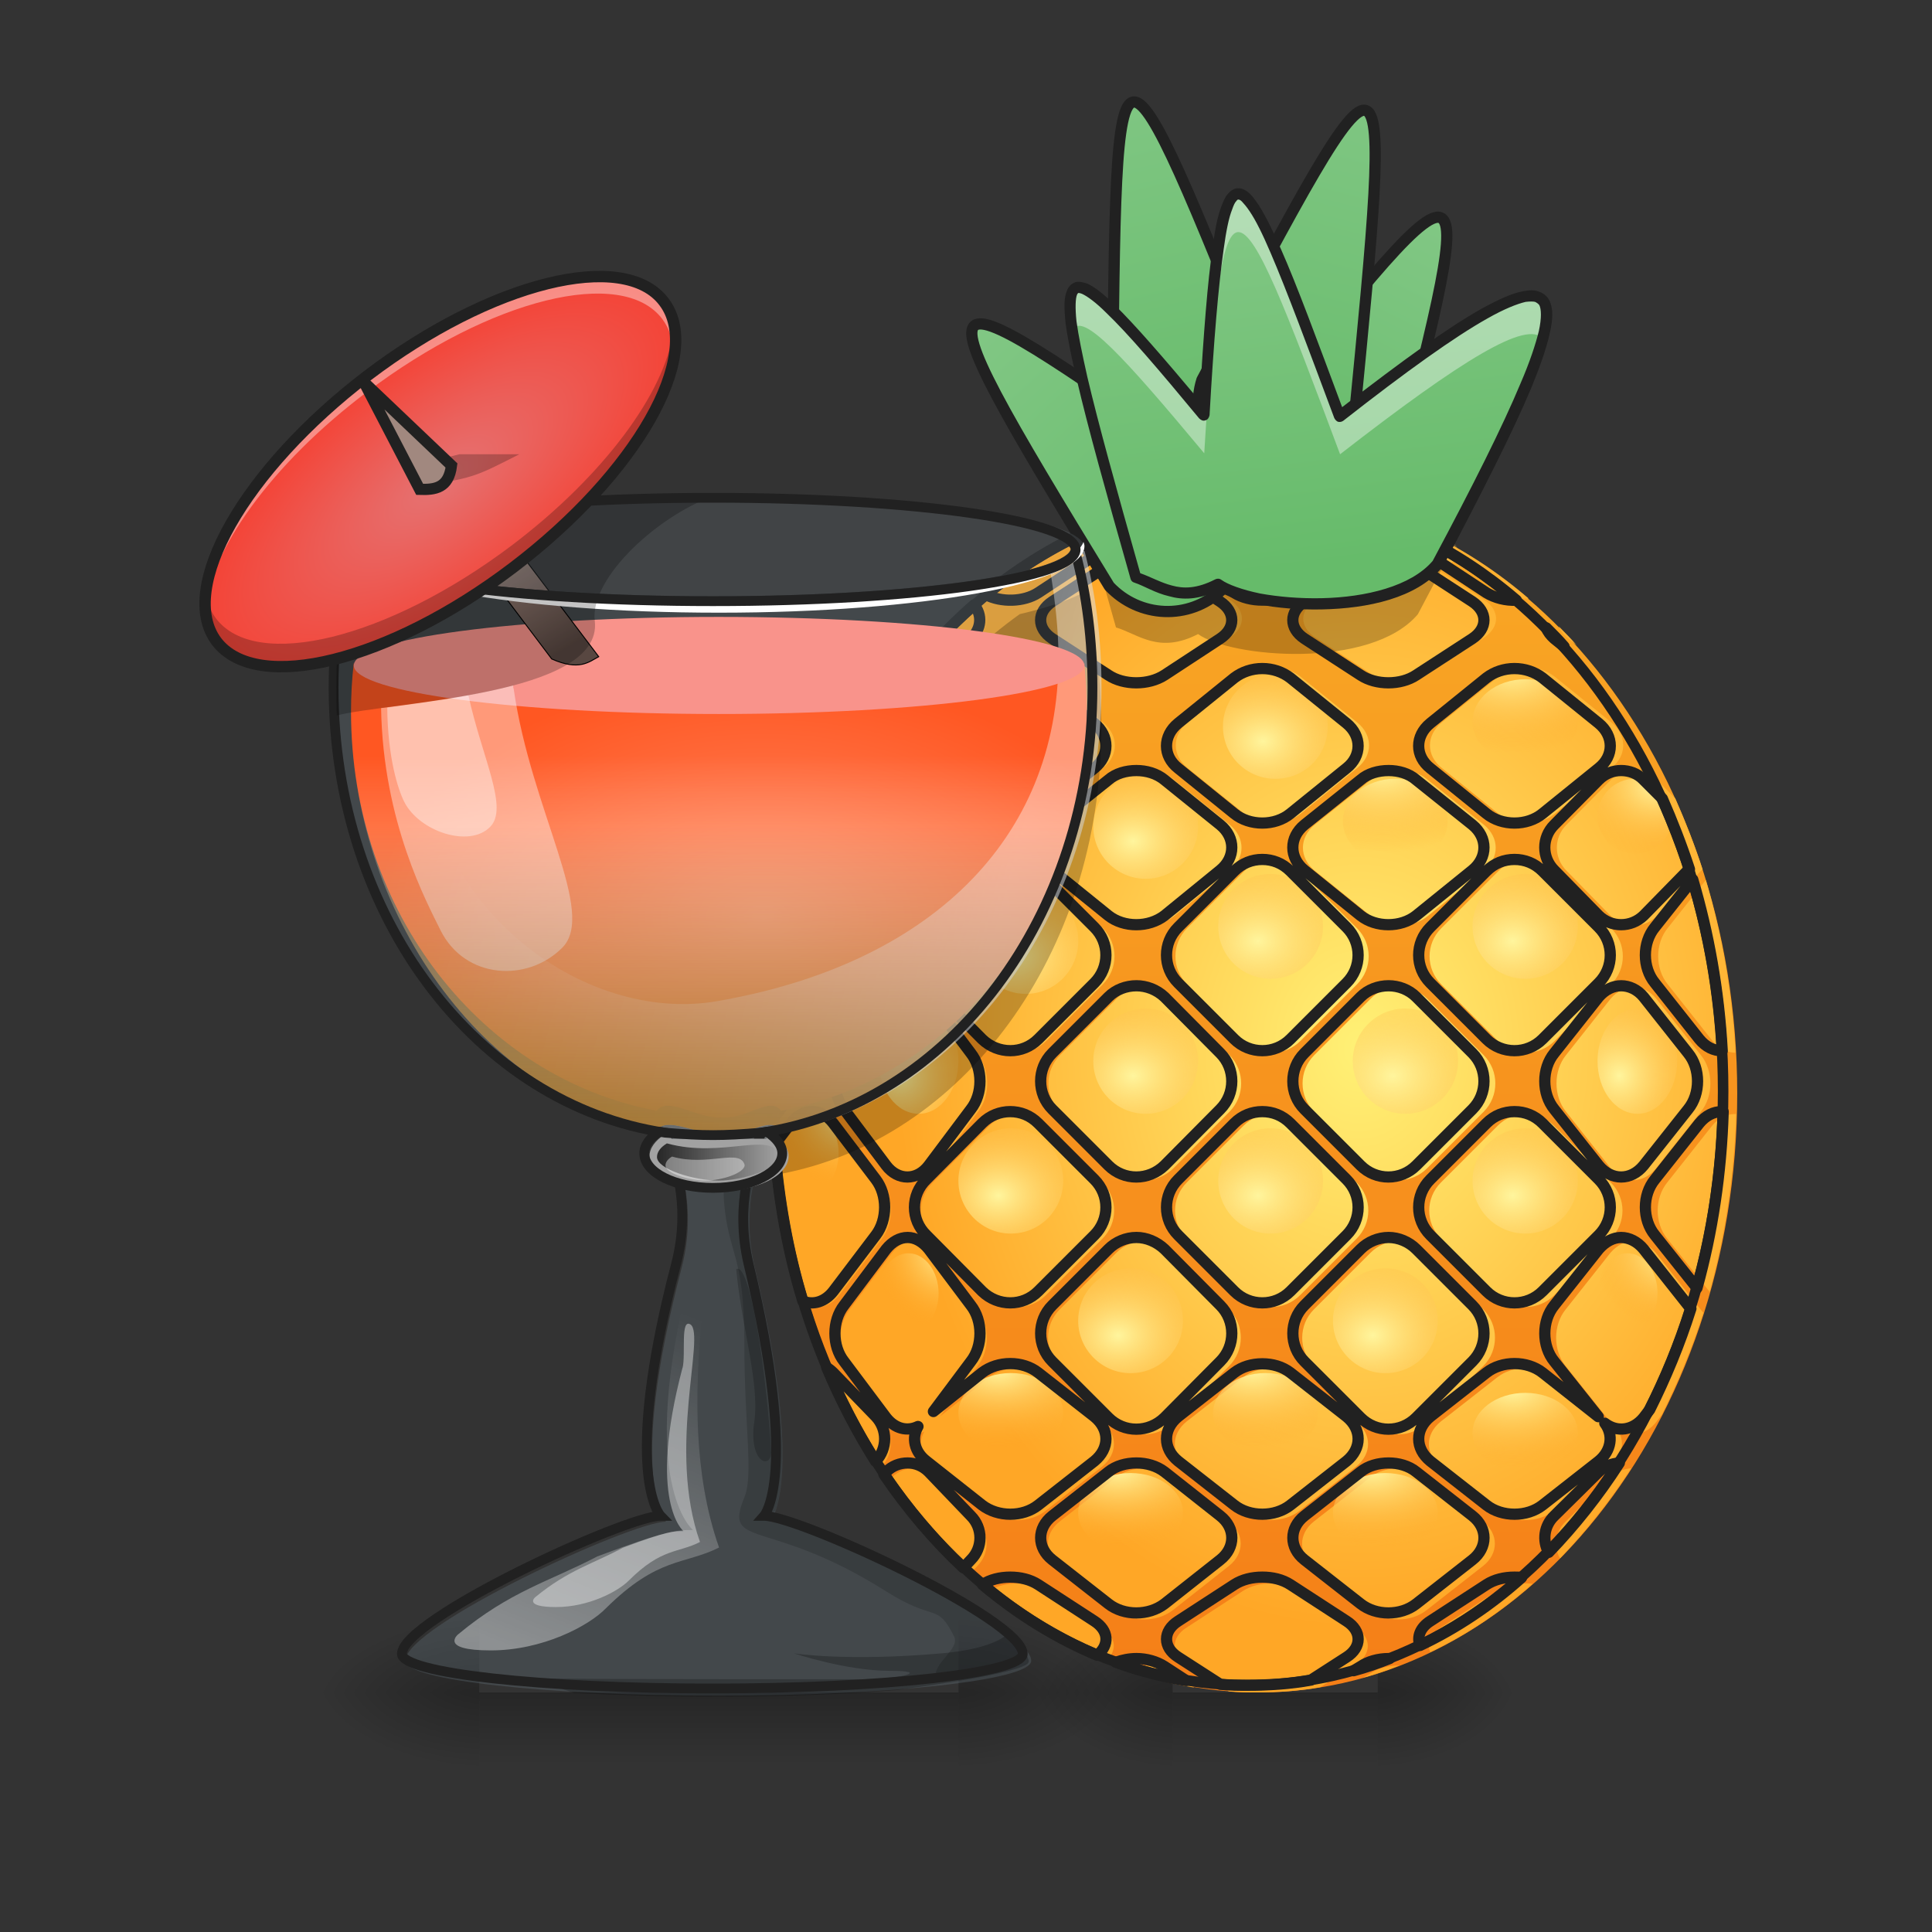 <svg height="16" viewBox="0 0 16 16" width="16" xmlns="http://www.w3.org/2000/svg" xmlns:xlink="http://www.w3.org/1999/xlink"><rect x="0" y="0" width="16" height="16" fill="#333333" stroke="none"/><linearGradient id="a"><stop offset="0" stop-opacity=".275"/><stop offset="1" stop-opacity="0"/></linearGradient><linearGradient id="b" gradientTransform="matrix(.005 0 0 .031 9.36 6.719)" gradientUnits="userSpaceOnUse" x1="254" x2="254" xlink:href="#a" y1="233.5" y2="254.667"/><linearGradient id="c"><stop offset="0" stop-opacity=".314"/><stop offset=".222" stop-opacity=".275"/><stop offset="1" stop-opacity="0"/></linearGradient><radialGradient id="d" cx="450.909" cy="189.579" gradientTransform="matrix(0 -.039 -.06 -0 22.696 31.798)" gradientUnits="userSpaceOnUse" r="21.167" xlink:href="#c"/><radialGradient id="e" cx="450.909" cy="189.579" gradientTransform="matrix(-0 .039 .06 0 -1.575 -3.764)" gradientUnits="userSpaceOnUse" r="21.167" xlink:href="#c"/><radialGradient id="f" cx="450.909" cy="189.579" gradientTransform="matrix(-0 -.039 .06 -0 -1.575 31.798)" gradientUnits="userSpaceOnUse" r="21.167" xlink:href="#c"/><radialGradient id="g" cx="450.909" cy="189.579" gradientTransform="matrix(0 .039 -.06 0 22.696 -3.764)" gradientUnits="userSpaceOnUse" r="21.167" xlink:href="#c"/><linearGradient id="h" gradientUnits="userSpaceOnUse" x1="10.419" x2="10.419" y1="14.017" y2="4.094"><stop offset="0" stop-color="#f57f17"/><stop offset="1" stop-color="#f9a825"/></linearGradient><radialGradient id="i" cx="-3120.144" cy="1095.117" gradientTransform="matrix(.008 0 0 .01 36.218 -2.267)" gradientUnits="userSpaceOnUse" r="479.856"><stop offset="0" stop-color="#fff176"/><stop offset="1" stop-color="#ffa726"/></radialGradient><linearGradient id="j"><stop offset="0" stop-color="#fff59d"/><stop offset="1" stop-color="#ffa726" stop-opacity="0"/></linearGradient><radialGradient id="k" cx="-822.193" cy="30.432" gradientTransform="matrix(.076 -.002 .001 .061 72.875 4.292)" gradientUnits="userSpaceOnUse" r="13.891" xlink:href="#j"/><radialGradient id="l" cx="-822.193" cy="30.432" gradientTransform="matrix(.076 -.002 .001 .061 71.841 3.465)" gradientUnits="userSpaceOnUse" r="13.891" xlink:href="#j"/><radialGradient id="m" cx="-822.193" cy="30.432" gradientTransform="matrix(.076 -.002 .001 .061 72.916 2.638)" gradientUnits="userSpaceOnUse" r="13.891" xlink:href="#j"/><radialGradient id="n" cx="-822.193" cy="30.432" gradientTransform="matrix(.076 -.001 .001 .049 73.909 4.067)" gradientUnits="userSpaceOnUse" r="13.891" xlink:href="#j"/><radialGradient id="o" cx="-822.193" cy="30.432" gradientTransform="matrix(.076 -.001 .001 .049 74.984 3.24)" gradientUnits="userSpaceOnUse" r="13.891" xlink:href="#j"/><radialGradient id="p" cx="-822.193" cy="30.432" gradientTransform="matrix(.076 -.001 .001 .026 73.991 3.121)" gradientUnits="userSpaceOnUse" r="13.891" xlink:href="#j"/><radialGradient id="q" cx="-822.193" cy="30.432" gradientTransform="matrix(.076 -.001 .001 .026 71.841 3.121)" gradientUnits="userSpaceOnUse" r="13.891" xlink:href="#j"/><radialGradient id="r" cx="-822.193" cy="30.432" gradientTransform="matrix(.076 -.001 .001 .026 72.834 2.543)" gradientUnits="userSpaceOnUse" r="13.891" xlink:href="#j"/><radialGradient id="s" cx="-822.193" cy="30.432" gradientTransform="matrix(.076 -.002 .001 .061 71.841 5.408)" gradientUnits="userSpaceOnUse" r="13.891" xlink:href="#j"/><radialGradient id="t" cx="-822.193" cy="30.432" gradientTransform="matrix(.076 -.002 .001 .061 73.991 5.408)" gradientUnits="userSpaceOnUse" r="13.891" xlink:href="#j"/><radialGradient id="u" cx="-822.193" cy="30.432" gradientTransform="matrix(.076 -.002 .001 .061 74.984 4.292)" gradientUnits="userSpaceOnUse" r="13.891" xlink:href="#j"/><radialGradient id="v" cx="-822.193" cy="30.432" gradientTransform="matrix(.076 -.002 .001 .061 70.849 4.416)" gradientUnits="userSpaceOnUse" r="13.891" xlink:href="#j"/><radialGradient id="w" cx="-822.193" cy="30.432" gradientTransform="matrix(.061 -.001 .001 .049 58.063 4.15)" gradientUnits="userSpaceOnUse" r="13.891" xlink:href="#j"/><radialGradient id="x" cx="-822.193" cy="30.432" gradientTransform="matrix(.061 -.001 .001 .049 58.89 3.199)" gradientUnits="userSpaceOnUse" r="13.891" xlink:href="#j"/><radialGradient id="y" cx="-822.193" cy="30.432" gradientTransform="matrix(.054 -.001 .001 .044 58.078 4.347)" gradientUnits="userSpaceOnUse" r="13.891" xlink:href="#j"/><radialGradient id="z" cx="-822.193" cy="30.432" gradientTransform="matrix(.076 -.002 .001 .061 72.875 6.4)" gradientUnits="userSpaceOnUse" r="13.891" xlink:href="#j"/><radialGradient id="A" cx="-822.193" cy="30.432" gradientTransform="matrix(.076 -.002 .001 .061 70.725 6.4)" gradientUnits="userSpaceOnUse" r="13.891" xlink:href="#j"/><radialGradient id="B" cx="-822.193" cy="30.432" gradientTransform="matrix(.058 -.002 .001 .061 55.114 5.408)" gradientUnits="userSpaceOnUse" r="13.891" xlink:href="#j"/><radialGradient id="C" cx="-822.193" cy="30.432" gradientTransform="matrix(.058 -.002 .001 .061 61.068 5.408)" gradientUnits="userSpaceOnUse" r="13.891" xlink:href="#j"/><radialGradient id="D" cx="-822.193" cy="30.432" gradientTransform="matrix(.076 -.002 .001 .061 74.984 6.4)" gradientUnits="userSpaceOnUse" r="13.891" xlink:href="#j"/><radialGradient id="E" cx="-822.193" cy="30.432" gradientTransform="matrix(.076 -.002 .001 .061 71.717 7.558)" gradientUnits="userSpaceOnUse" r="13.891" xlink:href="#j"/><radialGradient id="F" cx="-822.193" cy="30.432" gradientTransform="matrix(.076 -.002 .001 .061 73.826 7.558)" gradientUnits="userSpaceOnUse" r="13.891" xlink:href="#j"/><radialGradient id="G" cx="-822.193" cy="30.432" gradientTransform="matrix(.076 -.001 .001 .046 70.725 9.127)" gradientUnits="userSpaceOnUse" r="13.891" xlink:href="#j"/><radialGradient id="H" cx="-822.193" cy="30.432" gradientTransform="matrix(.076 -.001 .001 .046 72.834 9.127)" gradientUnits="userSpaceOnUse" r="13.891" xlink:href="#j"/><radialGradient id="I" cx="-822.193" cy="30.432" gradientTransform="matrix(.076 -.001 .001 .046 71.717 9.954)" gradientUnits="userSpaceOnUse" r="13.891" xlink:href="#j"/><radialGradient id="J" cx="-822.193" cy="30.432" gradientTransform="matrix(.076 -.001 .001 .046 73.826 9.954)" gradientUnits="userSpaceOnUse" r="13.891" xlink:href="#j"/><radialGradient id="K" cx="-822.193" cy="30.432" gradientTransform="matrix(.076 -.001 .001 .046 74.984 9.293)" gradientUnits="userSpaceOnUse" r="13.891" xlink:href="#j"/><radialGradient id="L" cx="-822.193" cy="30.432" gradientTransform="matrix(.043 -.001 .001 .046 49.109 8.135)" gradientUnits="userSpaceOnUse" r="13.891" xlink:href="#j"/><radialGradient id="M" cx="-822.193" cy="30.432" gradientTransform="matrix(.043 -.001 .001 .046 43.155 8.135)" gradientUnits="userSpaceOnUse" r="13.891" xlink:href="#j"/><radialGradient id="N" cx="-822.193" cy="30.432" gradientTransform="matrix(.043 -.001 .001 .046 42.328 6.977)" gradientUnits="userSpaceOnUse" r="13.891" xlink:href="#j"/><linearGradient id="O"><stop offset="0" stop-color="#66bb6a"/><stop offset="1" stop-color="#81c784"/></linearGradient><linearGradient id="P" gradientTransform="matrix(.734 -.68 .68 .734 106.1 201.663)" gradientUnits="userSpaceOnUse" x1="338.667" x2="338.667" xlink:href="#O" y1="-41.667" y2="-136.917"/><linearGradient id="Q" gradientTransform="matrix(.894 .448 -.448 .894 20.61 -186.535)" gradientUnits="userSpaceOnUse" x1="338.667" x2="338.667" xlink:href="#O" y1="-41.667" y2="-136.917"/><linearGradient id="R" gradientTransform="matrix(.983 -.183 .183 .983 -3.612 14.464)" gradientUnits="userSpaceOnUse" x1="338.667" x2="333.695" xlink:href="#O" y1="-41.667" y2="-153.813"/><linearGradient id="S" gradientTransform="matrix(.957 .291 -.291 .957 -.989 -147.638)" gradientUnits="userSpaceOnUse" x1="338.667" x2="333.695" xlink:href="#O" y1="-41.667" y2="-153.813"/><linearGradient id="T" gradientTransform="matrix(.031 -.004 .004 .031 .383 7.357)" gradientUnits="userSpaceOnUse" x1="338.667" x2="338.667" xlink:href="#O" y1="-41.667" y2="-136.917"/><linearGradient id="U" gradientTransform="matrix(.011 0 0 .031 3.152 6.719)" gradientUnits="userSpaceOnUse" x1="254" x2="254" xlink:href="#a" y1="233.5" y2="254.667"/><radialGradient id="V" cx="450.909" cy="189.579" gradientTransform="matrix(0 -.039 -.07 -0 21.104 31.798)" gradientUnits="userSpaceOnUse" r="21.167" xlink:href="#c"/><radialGradient id="W" cx="450.909" cy="189.579" gradientTransform="matrix(-0 .039 .07 0 -9.197 -3.764)" gradientUnits="userSpaceOnUse" r="21.167" xlink:href="#c"/><radialGradient id="X" cx="450.909" cy="189.579" gradientTransform="matrix(-0 -.039 .07 -0 -9.197 31.798)" gradientUnits="userSpaceOnUse" r="21.167" xlink:href="#c"/><radialGradient id="Y" cx="450.909" cy="189.579" gradientTransform="matrix(0 .039 -.07 0 21.104 -3.764)" gradientUnits="userSpaceOnUse" r="21.167" xlink:href="#c"/><radialGradient id="Z" cx="960" cy="768.719" gradientTransform="matrix(.008 0 0 .005 -1.359 3.751)" gradientUnits="userSpaceOnUse" r="401.89"><stop offset="0" stop-color="#ff8a65"/><stop offset="1" stop-color="#ff5722"/></radialGradient><linearGradient id="aa" gradientUnits="userSpaceOnUse" x1="5.954" x2="5.954" y1="9.431" y2="6.262"><stop offset="0" stop-color="#ffa726"/><stop offset="1" stop-color="#fff" stop-opacity="0"/></linearGradient><linearGradient id="ab"><stop offset="0" stop-color="#fff" stop-opacity=".392"/><stop offset="1" stop-color="#fff" stop-opacity="0"/></linearGradient><linearGradient id="ac" gradientUnits="userSpaceOnUse" x1="8.259" x2="3.937" xlink:href="#ab" y1="7.703" y2="6.55"/><linearGradient id="ad" gradientUnits="userSpaceOnUse" x1="520" x2="580" y1="575.118" y2="675.118"><stop offset="0" stop-color="#a1887f"/><stop offset="1" stop-color="#584741"/></linearGradient><linearGradient id="ae" gradientUnits="userSpaceOnUse" x1="5.954" x2="5.954" y1="9.72" y2="6.838"><stop offset="0" stop-opacity=".392"/><stop offset="1" stop-opacity="0"/></linearGradient><linearGradient id="af" gradientUnits="userSpaceOnUse" x1="5.441" x2="6.458" y1="9.623" y2="9.623"><stop offset="0" stop-color="#272727"/><stop offset="1" stop-color="#272727" stop-opacity="0"/></linearGradient><linearGradient id="ag" gradientUnits="userSpaceOnUse" x1="4.513" x2="5.666" xlink:href="#ab" y1="13.753" y2="10.872"/><radialGradient id="ah" cx="-412.75" cy="-136.917" gradientTransform="matrix(.025 -.019 .008 .011 15.065 -2.344)" gradientUnits="userSpaceOnUse" r="75.583"><stop offset="0" stop-color="#e57373"/><stop offset="1" stop-color="#f44336"/></radialGradient><path d="m9.711 14.016h1.699v.645h-1.699zm0 0" fill="url(#b)"/><path d="m11.41 14.016h1.137v-.66h-1.137zm0 0" fill="url(#d)"/><path d="m9.711 14.016h-1.137v.664h1.137zm0 0" fill="url(#e)"/><path d="m9.711 14.016h-1.137v-.66h1.137zm0 0" fill="url(#f)"/><path d="m11.41 14.016h1.137v.664h-1.137zm0 0" fill="url(#g)"/><path d="m10.418 4.094c2.191 0 3.969 2.223 3.969 4.961 0 2.742-1.777 4.961-3.969 4.961-2.191 0-3.969-2.219-3.969-4.961 0-2.738 1.777-4.961 3.969-4.961zm0 0" fill="url(#h)"/><path d="m10.418 4.094c-.109 0-.215.008-.32.016l-.262.172c-.129.082-.129.219 0 .305l.469.309c.129.082.34.082.469 0l.469-.309c.129-.086.129-.223 0-.305l-.188-.125c-.207-.039-.418-.062-.637-.062zm-.625.062c-.133.023-.266.059-.395.102.109.02.234.004.324-.055zm-.598.176c-.344.141-.668.336-.965.578.129.066.316.062.438-.016l.469-.309c.105-.07.125-.172.059-.254zm2.652.09c-.008.059.027.121.094.164l.469.309c.07.043.16.066.25.062-.25-.215-.523-.395-.812-.535zm-2.359.176c-.086 0-.172.023-.234.066l-.469.305c-.129.086-.129.223 0 .309l.469.305c.129.086.336.086.469 0l.465-.305c.129-.086.129-.223 0-.309l-.465-.305c-.066-.043-.152-.066-.234-.066zm2.105 0c-.086 0-.172.023-.234.066l-.469.305c-.129.086-.129.223 0 .309l.469.305c.129.086.336.086.465 0l.469-.305c.129-.086.129-.223 0-.309l-.469-.305c-.062-.043-.148-.066-.23-.066zm-3.461.398c-.219.191-.418.406-.602.648.078.012.16-.008.223-.062l.352-.305c.09-.078.098-.199.027-.281zm4.777.191c.012.031.035.062.066.09l.082.066c-.047-.055-.098-.105-.148-.156zm-4.477.34c-.082 0-.168.027-.234.078l-.465.379c-.133.105-.133.273 0 .375l.465.379c.133.105.34.105.469 0l.469-.379c.129-.102.129-.27 0-.375l-.469-.379c-.066-.051-.148-.078-.234-.078zm2.105 0c-.086 0-.168.027-.234.078l-.469.379c-.129.105-.129.273 0 .375l.469.379c.129.105.34.105.469 0l.469-.379c.129-.102.129-.27 0-.375l-.469-.379c-.066-.051-.148-.078-.234-.078zm2.105 0c-.086 0-.168.027-.234.078l-.469.379c-.129.105-.129.273 0 .375l.469.379c.129.105.34.105.469 0l.469-.379c.129-.102.129-.27 0-.375l-.469-.379c-.066-.051-.148-.078-.234-.078zm-5.34.449c-.164.254-.305.527-.422.816.027-.012.051-.031.074-.055l.355-.379c.098-.102.098-.27 0-.375zm.273.402c-.066 0-.129.023-.18.078l-.352.375c-.102.105-.102.273 0 .379l.352.379c.098.102.258.102.355 0l.352-.379c.102-.105.102-.273 0-.379l-.352-.375c-.051-.055-.113-.078-.176-.078zm1.91 0c-.086 0-.172.023-.234.078l-.469.375c-.129.105-.129.273 0 .379l.469.379c.129.102.336.102.469 0l.465-.379c.129-.105.129-.273 0-.379l-.465-.375c-.066-.055-.152-.078-.234-.078zm2.105 0c-.086 0-.172.023-.234.078l-.469.375c-.129.105-.129.273 0 .379l.469.379c.129.102.336.102.465 0l.469-.379c.129-.105.129-.273 0-.379l-.469-.375c-.062-.055-.148-.078-.23-.078zm1.941 0c-.066 0-.133.023-.188.078l-.371.375c-.105.105-.105.273 0 .379l.371.379c.105.102.27.102.375 0l.371-.379c.004-.004.008-.008.012-.008-.066-.203-.145-.402-.227-.59l-.156-.156c-.051-.055-.121-.078-.188-.078zm-6.754.742c-.008 0-.016 0-.02 0-.141.422-.238.867-.285 1.336l.125.164c.098.129.258.129.355 0l.355-.469c.098-.129.098-.336 0-.465l-.355-.469c-.051-.066-.113-.098-.176-.098zm1.652 0c-.082 0-.168.031-.234.098l-.465.469c-.133.129-.133.336 0 .465l.465.469c.133.129.34.129.469 0l.469-.469c.129-.129.129-.336 0-.465l-.469-.469c-.066-.066-.148-.098-.234-.098zm2.105 0c-.086 0-.168.031-.234.098l-.469.469c-.129.129-.129.336 0 .465l.469.469c.129.129.34.129.469 0l.469-.469c.129-.129.129-.336 0-.465l-.469-.469c-.066-.066-.148-.098-.234-.098zm2.105 0c-.086 0-.168.031-.234.098l-.469.469c-.129.129-.129.336 0 .465l.469.469c.129.129.34.129.469 0l.469-.469c.129-.129.129-.336 0-.465l-.469-.469c-.066-.066-.148-.098-.234-.098zm1.488.168-.316.398c-.105.129-.105.336 0 .465l.371.469c.055.066.121.098.191.098-.027-.5-.113-.98-.246-1.43zm-6.555.887c-.066 0-.129.031-.18.094l-.352.469c-.102.129-.102.34 0 .469l.352.469c.098.129.258.129.355 0l.352-.469c.102-.129.102-.34 0-.469l-.352-.469c-.051-.062-.113-.094-.176-.094zm1.91 0c-.086 0-.172.031-.234.094l-.469.469c-.129.129-.129.34 0 .469l.469.469c.129.129.336.129.469 0l.465-.469c.129-.129.129-.34 0-.469l-.465-.469c-.066-.062-.152-.094-.234-.094zm2.105 0c-.086 0-.172.031-.234.094l-.469.469c-.129.129-.129.34 0 .469l.469.469c.129.129.336.129.465 0l.469-.469c.129-.129.129-.34 0-.469l-.469-.469c-.062-.062-.148-.094-.23-.094zm1.941 0c-.066 0-.133.031-.188.094l-.371.469c-.105.129-.105.34 0 .469l.371.469c.105.129.27.129.375 0l.371-.469c.105-.129.105-.34 0-.469l-.371-.469c-.051-.062-.121-.094-.188-.094zm-7.074.492c-.008.129-.012.258-.012.387 0 .078.004.156.004.23l.062-.078c.098-.129.098-.34 0-.469zm.32.559c-.066 0-.129.031-.18.098l-.137.18c.035.457.113.895.238 1.305.086.035.184.008.254-.082l.355-.469c.098-.129.098-.336 0-.465l-.355-.469c-.051-.066-.113-.098-.176-.098zm1.652 0c-.082 0-.168.031-.234.098l-.465.469c-.133.129-.133.336 0 .465l.465.469c.133.129.34.129.469 0l.469-.469c.129-.129.129-.336 0-.465l-.469-.469c-.066-.066-.148-.098-.234-.098zm2.105 0c-.086 0-.168.031-.234.098l-.469.469c-.129.129-.129.336 0 .465l.469.469c.129.129.34.129.469 0l.469-.469c.129-.129.129-.336 0-.465l-.469-.469c-.066-.066-.148-.098-.234-.098zm2.105 0c-.086 0-.168.031-.234.098l-.469.469c-.129.129-.129.336 0 .465l.469.469c.129.129.34.129.469 0l.469-.469c.129-.129.129-.336 0-.465l-.469-.469c-.066-.066-.148-.098-.234-.098zm1.73 0c-.066 0-.133.031-.188.098l-.371.469c-.105.129-.105.336 0 .465l.352.441c.129-.465.203-.957.219-1.473-.004 0-.008 0-.012 0zm-6.797 1.051c-.066 0-.129.035-.18.098l-.352.469c-.102.129-.102.34 0 .469l.352.469c.074.094.176.117.266.074-.055.094-.031.211.07.289l.465.367c.133.102.34.102.469 0l.469-.367c.129-.105.129-.266 0-.371l-.469-.367c-.129-.102-.336-.102-.469 0l-.406.324.312-.418c.102-.129.102-.34 0-.469l-.352-.469c-.051-.062-.113-.098-.176-.098zm1.91 0c-.086 0-.172.035-.234.098l-.469.469c-.129.129-.129.34 0 .469l.469.469c.129.129.336.129.469 0l.465-.469c.129-.129.129-.34 0-.469l-.465-.469c-.066-.062-.152-.098-.234-.098zm2.105 0c-.086 0-.172.035-.234.098l-.469.469c-.129.129-.129.34 0 .469l.469.469c.129.129.336.129.465 0l.469-.469c.129-.129.129-.34 0-.469l-.469-.469c-.062-.062-.148-.098-.23-.098zm1.941 0c-.066 0-.133.035-.188.098l-.371.469c-.105.129-.105.34 0 .469l.367.461-.465-.367c-.129-.102-.34-.102-.469 0l-.469.367c-.129.105-.129.266 0 .371l.469.367c.129.102.34.102.469 0l.469-.367c.105-.086.125-.219.051-.316.102.078.234.062.324-.047l.051-.066c.133-.266.25-.547.344-.844-.008-.008-.016-.02-.023-.027l-.371-.469c-.051-.062-.121-.098-.188-.098zm-2.996 1.055c-.086 0-.168.023-.234.074l-.469.367c-.129.105-.129.266 0 .371l.469.367c.129.102.34.102.469 0l.469-.367c.129-.105.129-.266 0-.371l-.469-.367c-.066-.051-.148-.074-.234-.074zm-3.637.031c.117.277.254.539.406.781h.004c.098-.105.098-.266 0-.371l-.355-.367c-.016-.016-.035-.031-.055-.043zm.676.797c-.066 0-.129.023-.18.074l-.02.02c.199.293.422.555.664.781l.062-.066c.102-.102.102-.266 0-.367l-.352-.367c-.051-.051-.113-.074-.176-.074zm1.91 0c-.086 0-.172.023-.234.074l-.469.367c-.129.102-.129.266 0 .367l.469.367c.129.102.336.102.469 0l.465-.367c.129-.102.129-.266 0-.367l-.465-.367c-.066-.051-.152-.074-.234-.074zm2.105 0c-.086 0-.172.023-.234.074l-.469.367c-.129.102-.129.266 0 .367l.469.367c.129.102.336.102.465 0l.469-.367c.129-.102.129-.266 0-.367l-.469-.367c-.062-.051-.148-.074-.23-.074zm1.926 0c-.062.004-.121.027-.172.074l-.371.367c-.086.082-.102.207-.047.305.215-.223.414-.473.59-.746zm-5.086.953c-.082 0-.168.02-.23.062.293.246.613.445.957.59.105-.086.098-.207-.023-.285l-.469-.305c-.066-.043-.148-.062-.234-.062zm2.105 0c-.086 0-.168.02-.234.062l-.469.305c-.129.082-.129.219 0 .301l.352.227c.078.008.152.008.23.008.18 0 .355-.012.527-.043l.297-.191c.129-.082.129-.219 0-.301l-.469-.305c-.066-.043-.148-.062-.234-.062zm2.105 0c-.086 0-.168.02-.234.062l-.469.305c-.086.055-.113.133-.086.203.305-.145.59-.336.848-.566-.02-.004-.039-.004-.059-.004zm-3.156.68c-.059 0-.117.012-.172.031.191.07.387.121.586.152l-.18-.117c-.066-.043-.152-.066-.234-.066zm2.105 0c-.086 0-.172.023-.234.066l-.059.035c.102-.027.203-.062.301-.102-.004 0-.008 0-.008 0zm0 0" fill="url(#i)"/><path d="m9.004 3.848c-.039.016-.078.031-.117.051.086.344.207.773.355 1.297.184.055.355.223.68.055.266.195 1.43.297 1.82-.164.172-.324.32-.609.445-.863-.062-.043-.125-.086-.188-.125-.078.156-.164.32-.258.492-.391.461-1.555.359-1.82.164-.324.168-.496 0-.68-.055-.09-.32-.168-.602-.238-.852zm0 0" fill-opacity=".235"/><path d="m10.523 7.238c.238 0 .434.191.434.434 0 .238-.195.434-.434.434-.242 0-.434-.195-.434-.434 0-.242.191-.434.434-.434zm0 0" fill="url(#k)"/><path d="m9.488 6.41c.238 0 .434.195.434.434s-.195.434-.434.434-.434-.195-.434-.434.195-.434.434-.434zm0 0" fill="url(#l)"/><path d="m10.562 5.582c.242 0 .434.195.434.434 0 .242-.191.434-.434.434-.238 0-.434-.191-.434-.434 0-.238.195-.434.434-.434zm0 0" fill="url(#m)"/><path d="m11.555 6.449c.242 0 .434.16.434.352 0 .195-.191.352-.434.352-.238 0-.434-.156-.434-.352 0-.191.195-.352.434-.352zm0 0" fill="url(#n)"/><path d="m12.633 5.625c.238 0 .434.156.434.352 0 .191-.195.352-.434.352-.242 0-.438-.16-.438-.352 0-.195.195-.352.438-.352zm0 0" fill="url(#o)"/><path d="m11.637 4.383c.242 0 .438.086.438.188 0 .102-.195.184-.438.184-.238 0-.434-.082-.434-.184 0-.102.195-.188.434-.188zm0 0" fill="url(#p)"/><path d="m9.488 4.383c.238 0 .434.086.434.188 0 .102-.195.184-.434.184s-.434-.082-.434-.184c0-.102.195-.188.434-.188zm0 0" fill="url(#q)"/><path d="m10.48 3.805c.242 0 .434.082.434.188 0 .102-.191.184-.434.184-.238 0-.434-.082-.434-.184 0-.105.195-.188.434-.188zm0 0" fill="url(#r)"/><path d="m9.488 8.352c.238 0 .434.195.434.434 0 .242-.195.438-.434.438s-.434-.195-.434-.438c0-.238.195-.434.434-.434zm0 0" fill="url(#s)"/><path d="m11.637 8.352c.242 0 .438.195.438.434 0 .242-.195.438-.438.438-.238 0-.434-.195-.434-.438 0-.238.195-.434.434-.434zm0 0" fill="url(#t)"/><path d="m12.633 7.238c.238 0 .434.191.434.434 0 .238-.195.434-.434.434-.242 0-.438-.195-.438-.434 0-.242.195-.434.438-.434zm0 0" fill="url(#u)"/><path d="m8.496 7.359c.238 0 .434.195.434.434 0 .242-.195.438-.434.438-.238 0-.434-.195-.434-.438 0-.238.195-.434.434-.434zm0 0" fill="url(#v)"/><path d="m7.586 6.535c.195 0 .352.156.352.352 0 .191-.156.352-.352.352-.191 0-.352-.16-.352-.352 0-.195.16-.352.352-.352zm0 0" fill="url(#w)"/><path d="m8.414 5.582c.195 0 .352.156.352.352 0 .195-.156.352-.352.352-.195 0-.352-.156-.352-.352 0-.195.156-.352.352-.352zm0 0" fill="url(#x)"/><path d="m13.539 6.449c.172 0 .312.141.312.312s-.141.309-.312.309c-.168 0-.309-.137-.309-.309s.141-.312.309-.312zm0 0" fill="url(#y)"/><path d="m10.523 9.344c.238 0 .434.195.434.434 0 .242-.195.438-.434.438-.242 0-.434-.195-.434-.438 0-.238.191-.434.434-.434zm0 0" fill="url(#z)"/><path d="m8.371 9.344c.242 0 .434.195.434.434 0 .242-.191.438-.434.438-.238 0-.434-.195-.434-.438 0-.238.195-.434.434-.434zm0 0" fill="url(#A)"/><path d="m7.609 8.352c.18 0 .328.195.328.434 0 .242-.148.438-.328.438-.184 0-.332-.195-.332-.438 0-.238.148-.434.332-.434zm0 0" fill="url(#B)"/><path d="m13.562 8.352c.18 0 .328.195.328.434 0 .242-.148.438-.328.438-.184 0-.332-.195-.332-.438 0-.238.148-.434.332-.434zm0 0" fill="url(#C)"/><path d="m12.633 9.344c.238 0 .434.195.434.434 0 .242-.195.438-.434.438-.242 0-.438-.195-.438-.438 0-.238.195-.434.438-.434zm0 0" fill="url(#D)"/><path d="m9.363 10.504c.242 0 .434.191.434.434 0 .238-.191.434-.434.434-.238 0-.434-.195-.434-.434 0-.242.195-.434.434-.434zm0 0" fill="url(#E)"/><path d="m11.473 10.504c.242 0 .434.191.434.434 0 .238-.191.434-.434.434-.238 0-.434-.195-.434-.434 0-.242.195-.434.434-.434zm0 0" fill="url(#F)"/><path d="m8.371 11.371c.242 0 .434.148.434.332 0 .18-.191.328-.434.328-.238 0-.434-.148-.434-.328 0-.184.195-.332.434-.332zm0 0" fill="url(#G)"/><path d="m10.48 11.371c.242 0 .434.148.434.332 0 .18-.191.328-.434.328-.238 0-.434-.148-.434-.328 0-.184.195-.332.434-.332zm0 0" fill="url(#H)"/><path d="m9.363 12.199c.242 0 .434.148.434.328 0 .184-.191.332-.434.332-.238 0-.434-.148-.434-.332 0-.18.195-.328.434-.328zm0 0" fill="url(#I)"/><path d="m11.473 12.199c.242 0 .434.148.434.328 0 .184-.191.332-.434.332-.238 0-.434-.148-.434-.332 0-.18.195-.328.434-.328zm0 0" fill="url(#J)"/><path d="m12.633 11.535c.238 0 .434.148.434.332 0 .184-.195.332-.434.332-.242 0-.438-.148-.438-.332 0-.184.195-.332.438-.332zm0 0" fill="url(#K)"/><path d="m13.477 10.379c.141 0 .25.148.25.332 0 .18-.109.328-.25.328-.137 0-.246-.148-.246-.328 0-.184.109-.332.246-.332zm0 0" fill="url(#L)"/><path d="m7.523 10.379c.137 0 .25.148.25.332 0 .18-.113.328-.25.328-.137 0-.246-.148-.246-.328 0-.184.109-.332.246-.332zm0 0" fill="url(#M)"/><path d="m6.699 9.223c.137 0 .246.145.246.328 0 .184-.109.332-.246.332s-.25-.148-.25-.332c0-.184.113-.328.25-.328zm0 0" fill="url(#N)"/><g transform="matrix(.031 0 0 .031 0 6.719)"><path d="m333.343-84.013c-3.5 0-6.874.25-10.249.5l-8.374 5.499c-4.125 2.625-4.125 6.999 0 9.749l14.999 9.874c4.125 2.625 10.874 2.625 14.999 0l14.999-9.874c4.125-2.75 4.125-7.124 0-9.749l-5.999-4c-6.624-1.25-13.374-2-20.373-2zm-19.998 2c-4.25.75-8.499 1.875-12.624 3.25 3.5.625 7.499.125 10.374-1.75zm-19.123 5.624c-10.999 4.5-21.373 10.749-30.872 18.498 4.125 2.125 10.124 2 13.999-.5l14.999-9.874c3.375-2.25 4-5.499 1.875-8.124zm84.867 2.875c-.25 1.875.875 3.875 3 5.249l14.999 9.874c2.25 1.375 5.125 2.125 7.999 2-7.999-6.874-16.748-12.624-25.998-17.123zm-75.493 5.624c-2.75 0-5.499.75-7.499 2.125l-14.999 9.749c-4.125 2.75-4.125 7.124 0 9.874l14.999 9.749c4.125 2.75 10.749 2.75 14.999 0l14.874-9.749c4.125-2.75 4.125-7.124 0-9.874l-14.874-9.749c-2.125-1.375-4.875-2.125-7.499-2.125zm67.369 0c-2.75 0-5.499.75-7.499 2.125l-14.999 9.749c-4.125 2.75-4.125 7.124 0 9.874l14.999 9.749c4.125 2.75 10.749 2.75 14.874 0l14.999-9.749c4.125-2.75 4.125-7.124 0-9.874l-14.999-9.749c-2-1.375-4.75-2.125-7.374-2.125zm-110.739 12.749c-6.999 6.124-13.374 12.999-19.248 20.748 2.5.375 5.125-.25 7.124-2l11.249-9.749c2.875-2.5 3.125-6.374.875-8.999zm152.86 6.124c.375 1 1.125 2 2.125 2.875l2.625 2.125c-1.5-1.75-3.125-3.375-4.75-5zm-143.236 10.874c-2.625 0-5.374.875-7.499 2.5l-14.874 12.124c-4.25 3.375-4.25 8.749 0 11.999l14.874 12.124c4.25 3.375 10.874 3.375 14.999 0l14.999-12.124c4.125-3.25 4.125-8.624 0-11.999l-14.999-12.124c-2.125-1.625-4.75-2.5-7.499-2.5zm67.369 0c-2.75 0-5.374.875-7.499 2.5l-14.999 12.124c-4.125 3.375-4.125 8.749 0 11.999l14.999 12.124c4.125 3.375 10.874 3.375 14.999 0l14.999-12.124c4.125-3.25 4.125-8.624 0-11.999l-14.999-12.124c-2.125-1.625-4.75-2.5-7.499-2.5zm67.369 0c-2.75 0-5.374.875-7.499 2.5l-14.999 12.124c-4.125 3.375-4.125 8.749 0 11.999l14.999 12.124c4.125 3.375 10.874 3.375 14.999 0l14.999-12.124c4.125-3.25 4.125-8.624 0-11.999l-14.999-12.124c-2.125-1.625-4.75-2.5-7.499-2.5zm-170.859 14.374c-5.249 8.124-9.749 16.873-13.499 26.123.875-.375 1.625-1 2.375-1.75l11.374-12.124c3.125-3.25 3.125-8.624 0-11.999zm8.749 12.874c-2.125 0-4.125.75-5.749 2.5l-11.249 11.999c-3.25 3.375-3.25 8.749 0 12.124l11.249 12.124c3.125 3.25 8.249 3.25 11.374 0l11.249-12.124c3.25-3.375 3.25-8.749 0-12.124l-11.249-11.999c-1.625-1.75-3.625-2.5-5.624-2.5zm61.119 0c-2.75 0-5.499.75-7.499 2.5l-14.999 11.999c-4.125 3.375-4.125 8.749 0 12.124l14.999 12.124c4.125 3.25 10.749 3.25 14.999 0l14.874-12.124c4.125-3.375 4.125-8.749 0-12.124l-14.874-11.999c-2.125-1.75-4.875-2.5-7.499-2.5zm67.369 0c-2.75 0-5.499.75-7.499 2.5l-14.999 11.999c-4.125 3.375-4.125 8.749 0 12.124l14.999 12.124c4.125 3.25 10.749 3.25 14.874 0l14.999-12.124c4.125-3.375 4.125-8.749 0-12.124l-14.999-11.999c-2-1.75-4.75-2.5-7.374-2.5zm62.119 0c-2.125 0-4.25.75-5.999 2.5l-11.874 11.999c-3.375 3.375-3.375 8.749 0 12.124l11.874 12.124c3.375 3.25 8.624 3.25 11.999 0l11.874-12.124c.125-.125.25-.25.375-.25-2.125-6.499-4.625-12.874-7.249-18.873l-5-5c-1.625-1.75-3.875-2.5-5.999-2.5zm-216.104 23.748c-.25 0-.5 0-.625 0-4.5 13.499-7.624 27.747-9.124 42.746l4 5.249c3.125 4.125 8.249 4.125 11.374 0l11.374-14.999c3.125-4.125 3.125-10.749 0-14.874l-11.374-14.999c-1.625-2.125-3.625-3.125-5.624-3.125zm52.87 0c-2.625 0-5.374 1-7.499 3.125l-14.874 14.999c-4.25 4.125-4.25 10.749 0 14.874l14.874 14.999c4.25 4.125 10.874 4.125 14.999 0l14.999-14.999c4.125-4.125 4.125-10.749 0-14.874l-14.999-14.999c-2.125-2.125-4.75-3.125-7.499-3.125zm67.369 0c-2.75 0-5.374 1-7.499 3.125l-14.999 14.999c-4.125 4.125-4.125 10.749 0 14.874l14.999 14.999c4.125 4.125 10.874 4.125 14.999 0l14.999-14.999c4.125-4.125 4.125-10.749 0-14.874l-14.999-14.999c-2.125-2.125-4.75-3.125-7.499-3.125zm67.369 0c-2.75 0-5.374 1-7.499 3.125l-14.999 14.999c-4.125 4.125-4.125 10.749 0 14.874l14.999 14.999c4.125 4.125 10.874 4.125 14.999 0l14.999-14.999c4.125-4.125 4.125-10.749 0-14.874l-14.999-14.999c-2.125-2.125-4.75-3.125-7.499-3.125zm47.62 5.374-10.124 12.749c-3.375 4.125-3.375 10.749 0 14.874l11.874 14.999c1.75 2.125 3.875 3.125 6.124 3.125-.875-15.998-3.625-31.372-7.874-45.746zm-209.73 28.372c-2.125 0-4.125 1-5.749 3l-11.249 14.999c-3.25 4.125-3.25 10.874 0 14.999l11.249 14.999c3.125 4.125 8.249 4.125 11.374 0l11.249-14.999c3.25-4.125 3.25-10.874 0-14.999l-11.249-14.999c-1.625-2-3.625-3-5.624-3zm61.119 0c-2.75 0-5.499 1-7.499 3l-14.999 14.999c-4.125 4.125-4.125 10.874 0 14.999l14.999 14.999c4.125 4.125 10.749 4.125 14.999 0l14.874-14.999c4.125-4.125 4.125-10.874 0-14.999l-14.874-14.999c-2.125-2-4.875-3-7.499-3zm67.369 0c-2.75 0-5.499 1-7.499 3l-14.999 14.999c-4.125 4.125-4.125 10.874 0 14.999l14.999 14.999c4.125 4.125 10.749 4.125 14.874 0l14.999-14.999c4.125-4.125 4.125-10.874 0-14.999l-14.999-14.999c-2-2-4.75-3-7.374-3zm62.119 0c-2.125 0-4.25 1-5.999 3l-11.874 14.999c-3.375 4.125-3.375 10.874 0 14.999l11.874 14.999c3.375 4.125 8.624 4.125 11.999 0l11.874-14.999c3.375-4.125 3.375-10.874 0-14.999l-11.874-14.999c-1.625-2-3.875-3-5.999-3zm-226.353 15.748c-.25 4.125-.375 8.249-.375 12.374 0 2.5.125 5.0.125 7.374l2-2.5c3.125-4.125 3.125-10.874 0-14.999zm10.249 17.873c-2.125 0-4.125 1-5.749 3.125l-4.375 5.749c1.125 14.624 3.625 28.622 7.624 41.746 2.75 1.125 5.874.25 8.124-2.625l11.374-14.999c3.125-4.125 3.125-10.749 0-14.874l-11.374-14.999c-1.625-2.125-3.625-3.125-5.624-3.125zm52.87 0c-2.625 0-5.374 1-7.499 3.125l-14.874 14.999c-4.25 4.125-4.25 10.749 0 14.874l14.874 14.999c4.25 4.125 10.874 4.125 14.999 0l14.999-14.999c4.125-4.125 4.125-10.749 0-14.874l-14.999-14.999c-2.125-2.125-4.75-3.125-7.499-3.125zm67.369 0c-2.75 0-5.374 1-7.499 3.125l-14.999 14.999c-4.125 4.125-4.125 10.749 0 14.874l14.999 14.999c4.125 4.125 10.874 4.125 14.999 0l14.999-14.999c4.125-4.125 4.125-10.749 0-14.874l-14.999-14.999c-2.125-2.125-4.75-3.125-7.499-3.125zm67.369 0c-2.75 0-5.374 1-7.499 3.125l-14.999 14.999c-4.125 4.125-4.125 10.749 0 14.874l14.999 14.999c4.125 4.125 10.874 4.125 14.999 0l14.999-14.999c4.125-4.125 4.125-10.749 0-14.874l-14.999-14.999c-2.125-2.125-4.75-3.125-7.499-3.125zm55.37 0c-2.125 0-4.25 1-5.999 3.125l-11.874 14.999c-3.375 4.125-3.375 10.749 0 14.874l11.249 14.124c4.125-14.874 6.499-30.622 6.999-47.12-.125 0-.25 0-.375 0zm-217.479 33.622c-2.125 0-4.125 1.125-5.749 3.125l-11.249 14.999c-3.25 4.125-3.25 10.874 0 14.999l11.249 14.999c2.375 3 5.624 3.75 8.499 2.375-1.75 3-1 6.749 2.25 9.249l14.874 11.749c4.25 3.25 10.874 3.25 14.999 0l14.999-11.749c4.125-3.375 4.125-8.499 0-11.874l-14.999-11.749c-4.125-3.25-10.749-3.25-14.999 0l-12.999 10.374 9.999-13.374c3.25-4.125 3.25-10.874 0-14.999l-11.249-14.999c-1.625-2-3.625-3.125-5.624-3.125zm61.119 0c-2.75 0-5.499 1.125-7.499 3.125l-14.999 14.999c-4.125 4.125-4.125 10.874 0 14.999l14.999 14.999c4.125 4.125 10.749 4.125 14.999 0l14.874-14.999c4.125-4.125 4.125-10.874 0-14.999l-14.874-14.999c-2.125-2-4.875-3.125-7.499-3.125zm67.369 0c-2.75 0-5.499 1.125-7.499 3.125l-14.999 14.999c-4.125 4.125-4.125 10.874 0 14.999l14.999 14.999c4.125 4.125 10.749 4.125 14.874 0l14.999-14.999c4.125-4.125 4.125-10.874 0-14.999l-14.999-14.999c-2-2-4.75-3.125-7.374-3.125zm62.119 0c-2.125 0-4.25 1.125-5.999 3.125l-11.874 14.999c-3.375 4.125-3.375 10.874 0 14.999l11.749 14.749-14.874-11.749c-4.125-3.25-10.874-3.25-14.999 0l-14.999 11.749c-4.125 3.375-4.125 8.499 0 11.874l14.999 11.749c4.125 3.25 10.874 3.25 14.999 0l14.999-11.749c3.375-2.75 4-6.999 1.625-10.124 3.25 2.5 7.499 2 10.374-1.5l1.625-2.125c4.25-8.499 7.999-17.498 10.999-26.997-.25-.25-.5-.625-.75-.875l-11.874-14.999c-1.625-2-3.875-3.125-5.999-3.125zm-95.866 33.747c-2.75 0-5.374.75-7.499 2.375l-14.999 11.749c-4.125 3.375-4.125 8.499 0 11.874l14.999 11.749c4.125 3.25 10.874 3.25 14.999 0l14.999-11.749c4.125-3.375 4.125-8.499 0-11.874l-14.999-11.749c-2.125-1.625-4.75-2.375-7.499-2.375zm-116.364 1c3.75 8.874 8.124 17.248 12.999 24.998h.125c3.125-3.375 3.125-8.499 0-11.874l-11.374-11.749c-.5-.5-1.125-1-1.75-1.375zm21.623 25.498c-2.125 0-4.125.75-5.749 2.375l-.625.625c6.374 9.374 13.499 17.748 21.248 24.998l2-2.125c3.25-3.25 3.25-8.499 0-11.749l-11.249-11.749c-1.625-1.625-3.625-2.375-5.624-2.375zm61.119 0c-2.75 0-5.499.75-7.499 2.375l-14.999 11.749c-4.125 3.25-4.125 8.499 0 11.749l14.999 11.749c4.125 3.25 10.749 3.25 14.999 0l14.874-11.749c4.125-3.25 4.125-8.499 0-11.749l-14.874-11.749c-2.125-1.625-4.875-2.375-7.499-2.375zm67.369 0c-2.75 0-5.499.75-7.499 2.375l-14.999 11.749c-4.125 3.25-4.125 8.499 0 11.749l14.999 11.749c4.125 3.25 10.749 3.25 14.874 0l14.999-11.749c4.125-3.25 4.125-8.499 0-11.749l-14.999-11.749c-2-1.625-4.75-2.375-7.374-2.375zm61.619 0c-2.0.125-3.875.875-5.499 2.375l-11.874 11.749c-2.75 2.625-3.25 6.624-1.5 9.749 6.874-7.124 13.249-15.124 18.873-23.873zm-162.734 30.497c-2.625 0-5.374.625-7.374 2 9.374 7.874 19.623 14.249 30.622 18.873 3.375-2.75 3.125-6.624-.75-9.124l-14.999-9.749c-2.125-1.375-4.75-2-7.499-2zm67.369 0c-2.75 0-5.374.625-7.499 2l-14.999 9.749c-4.125 2.625-4.125 6.999 0 9.624l11.249 7.249c2.5.25 4.875.25 7.374.25 5.749 0 11.374-.375 16.873-1.375l9.499-6.124c4.125-2.625 4.125-6.999 0-9.624l-14.999-9.749c-2.125-1.375-4.75-2-7.499-2zm67.369 0c-2.75 0-5.374.625-7.499 2l-14.999 9.749c-2.75 1.75-3.625 4.25-2.75 6.499 9.749-4.625 18.873-10.749 27.122-18.123-.625-.125-1.25-.125-1.875-.125zm-100.99 21.748c-1.875 0-3.75.375-5.499 1 6.124 2.25 12.374 3.875 18.748 4.875l-5.749-3.75c-2.125-1.375-4.875-2.125-7.499-2.125zm67.369 0c-2.75 0-5.499.75-7.499 2.125l-1.875 1.125c3.25-.875 6.499-2 9.624-3.25-.125 0-.25 0-.25 0zm0 0" fill="none" stroke="#212121" stroke-linecap="round" stroke-linejoin="round" stroke-width="3"/><path d="m333.343-84.013c70.118 0 126.988 71.118 126.988 158.735 0 87.742-56.87 158.735-126.988 158.735s-126.988-70.993-126.988-158.735c0-87.617 56.87-158.735 126.988-158.735zm0 0" fill="none" stroke="#212121" stroke-linecap="round" stroke-linejoin="round" stroke-width="2.818"/><path d="m327.344-89.012c7.999 8.624 7.499 21.998-1.125 29.997-8.624 7.999-21.873 7.374-29.872-1.125-56.37-92.116-49.245-84.367 30.997-28.872zm0 0" fill="url(#P)" stroke="#212121" stroke-linecap="round" stroke-linejoin="round" stroke-width="3"/><path d="m370.465-81.388c-5.249 10.499-17.998 14.749-28.497 9.499-10.499-5.249-14.624-17.998-9.374-28.497 66.369-85.117 61.619-75.618 37.871 18.998zm0 0" fill="url(#Q)" stroke="#212121" stroke-linecap="round" stroke-linejoin="round" stroke-width="3"/><path d="m302.971-189.502c-5.374 0-5.125 28.497-5.874 84.117 2.125 11.499 13.124 19.123 24.623 16.998s19.123-13.249 16.998-24.748c-20.498-51.245-30.622-76.368-35.747-76.368zm0 0" fill="url(#R)" stroke="#212121" stroke-linecap="round" stroke-linejoin="round" stroke-width="3"/><path d="m365.09-187.128c-4.75-2.5-17.748 22.748-43.996 71.868-3.5 11.124 2.875 22.998 13.999 26.372 11.249 3.375 22.998-2.875 26.497-14.124 5.374-54.87 7.999-81.867 3.5-84.117zm0 0" fill="url(#S)" stroke="#212121" stroke-linecap="round" stroke-linejoin="round" stroke-width="3"/></g><path d="m10.254 1.605c-.141.004-.207.586-.281 1.832-1.355-1.629-1.375-1.52-.566 1.344.188.059.355.223.684.059.262.191 1.426.293 1.816-.168 1.332-2.504 1.293-2.863-.809-1.227-.445-1.191-.691-1.848-.844-1.84zm0 0" fill="url(#T)"/><path d="m10.254 1.605c-.141.004-.207.586-.281 1.832-.875-1.055-1.195-1.379-1.09-.703.078-.16.422.219 1.09 1.02.074-1.246.141-1.828.281-1.832.152-.004.398.648.844 1.84 1.016-.789 1.547-1.113 1.68-.957.172-.637-.328-.41-1.68.641-.445-1.191-.691-1.848-.844-1.84zm0 0" fill="#fff" fill-opacity=".392"/><path d="m10.254 1.559c-.035 0-.062.02-.086.047-.02.023-.035.055-.051.098-.031.078-.055.191-.074.344-.043.285-.074.707-.109 1.27-.301-.359-.535-.629-.703-.793-.09-.09-.164-.148-.227-.176-.035-.012-.066-.02-.098-.012-.035.012-.059.039-.07.07-.027.062-.023.148-.012.266.016.121.047.277.094.473.09.387.242.934.445 1.648.004.016.016.027.031.031.082.027.172.086.289.113.109.031.242.031.402-.047.078.051.191.086.332.113.156.031.344.047.531.043.383-.008.781-.094.992-.344.004-.004.004-.004.008-.008.332-.629.582-1.121.734-1.484.074-.18.125-.328.152-.449.027-.117.031-.207-.004-.277-.02-.035-.051-.059-.086-.07-.039-.016-.082-.012-.125-.004-.094.016-.203.066-.348.145-.273.152-.656.43-1.156.816-.211-.566-.375-1.012-.508-1.312-.07-.16-.129-.277-.184-.363-.027-.039-.051-.074-.078-.098-.027-.023-.059-.043-.094-.039zm.004.094s.012 0 .027.016.039.043.062.078c.051.074.109.191.176.348.133.309.305.773.527 1.367.008.016.02.027.031.031.016.004.031 0 .043-.008.523-.41.922-.695 1.195-.848.137-.078.246-.121.316-.137.035-.004.062-.004.078 0 .016.008.027.016.035.027.016.031.02.105-.004.215-.027.109-.074.254-.152.434-.148.355-.395.848-.727 1.469-.18.211-.555.301-.918.309-.184.004-.363-.012-.512-.039-.148-.031-.266-.074-.32-.113-.016-.012-.035-.012-.051-.004-.152.078-.262.078-.359.051-.09-.023-.172-.07-.262-.102-.199-.703-.348-1.242-.438-1.625-.043-.191-.074-.344-.09-.461-.012-.113-.008-.191.004-.219.004-.012.008-.012.012-.016 0 0 .012 0 .031.008.043.02.113.07.199.156.18.172.434.469.77.875.016.016.035.023.051.016.02-.004.031-.023.035-.043.035-.621.074-1.078.117-1.375.02-.148.043-.262.07-.328.012-.035.023-.059.035-.07.008-.012.012-.012.016-.012zm0 0" fill="#212121"/><path d="m3.969 14.016h3.969v.645h-3.969zm0 0" fill="url(#U)"/><path d="m7.938 14.016h1.324v-.66h-1.324zm0 0" fill="url(#V)"/><path d="m3.969 14.016h-1.324v.664h1.324zm0 0" fill="url(#W)"/><path d="m3.969 14.016h-1.324v-.66h1.324zm0 0" fill="url(#X)"/><path d="m7.938 14.016h1.324v.664h-1.324zm0 0" fill="url(#Y)"/><path d="m2.93 4.562c-.094.355-.145.73-.145 1.125 0 1.914 1.203 3.48 2.766 3.715.07.203.227.586.094 1.098-.461 1.762-.129 2.102-.129 2.102-.289 0-2.16.863-2.16 1.152 0 .16 1.156.289 2.594.289 1.434 0 2.59-.129 2.59-.289 0-.289-1.871-1.152-2.16-1.152 0 0 .297-.332-.129-2.102-.121-.512.035-.895.105-1.098 1.566-.234 2.766-1.801 2.766-3.715 0-.395-.047-.77-.141-1.125-.402.234-1.602.402-3.027.402-1.422 0-2.621-.168-3.023-.402zm0 0" fill="#78909c" fill-opacity=".235"/><path d="m8.98 4.902c-.117.066-.301.129-.535.184-1.195.855-1.996 2.461-1.996 4.309 0 .113.004.223.008.328 1.516-.281 2.664-1.824 2.664-3.695 0-.395-.047-.77-.141-1.125zm0 0" fill-opacity=".235"/><path d="m8.98 5.492c-.18.227-1.461.402-3.027.402-1.562 0-2.844-.176-3.023-.402-.016.133-.023.266-.023.402 0 1.664 1.09 3.035 2.531 3.305.094-.121.316.059.543.059.227 0 .395-.18.488-.059 1.441-.27 2.531-1.641 2.531-3.305 0-.137-.008-.27-.02-.402zm0 0" fill="url(#Z)"/><path d="m8.98 5.492c-.18.227-1.461.402-3.027.402-1.562 0-2.844-.176-3.023-.402-.016.133-.023.266-.023.402 0 1.664 1.09 3.195 2.531 3.465.094-.117.328.039.555.039.223 0 .383-.156.477-.039 1.441-.27 2.531-1.801 2.531-3.465 0-.137-.008-.27-.02-.402zm0 0" fill="url(#aa)"/><path d="m6.348 9.426c-.082.004-.168.004-.25.004-.066.164-.117.355-.102.523.035.434.168.434.168 1.152s.078 1.109 0 1.297c-.176.43.195.16 1.168.773.418.266.426.09.57.379.051.105-.191.227-.148.344.441-.055.715-.121.715-.199 0-.051-.059-.117-.152-.195-.504-.371-1.711-.902-1.938-.902 0 0 .012-.012.023-.039-.039-.012-.066-.035-.09-.035 0 0 .039.012.109-.012.062-.18.145-.699-.172-2.016-.117-.492.023-.863.098-1.074zm0 0" fill-opacity=".157"/><path d="m2.93 4.562c-.094.355-.145.73-.145 1.125 0 1.914 1.203 3.48 2.766 3.715.004.008.008.02.012.027h.785c0-.008.004-.02.008-.027 1.566-.234 2.766-1.801 2.766-3.715 0-.395-.047-.77-.141-1.125-.004 0-.008.004-.012.004-.027.055-.121.105-.273.152.043.254.07.508.07.73 0 1.516-1.082 2.543-2.832 2.844-1.098.188-2.457-.781-2.457-2.297 0-.375-.133-.703 0-1.215-.305-.059-.496-.133-.539-.215-.004 0-.008-.004-.008-.004zm0 0" fill="url(#ac)"/><path d="m5.953 5.109c1.672 0 3.027.18 3.027.402 0 .223-1.355.402-3.027.402s-3.023-.18-3.023-.402c0-.223 1.352-.402 3.023-.402zm0 0" fill="#f9938b"/><path d="m4.25 5.676c-.355.094-.777.145-1.094.188.016.945.379 1.609.492 1.84.203.406.719.434 1.008.145.289-.289-.258-1.137-.402-2.145-.004-.008-.004-.016-.004-.027zm0 0" fill="#fff" fill-opacity=".392"/><path d="m479.954 495.071-31.651 24.092 122.823 162.977c28.816 12.755 38.736 2.834 48.657-2.362zm0 0" fill="url(#ad)" stroke="#000" transform="scale(.008)"/><path d="m3.879 5.758c-.234.043-.473.074-.672.102.004.418.09.68.141.781.125.246.539.383.711.207.156-.156-.066-.57-.18-1.09zm0 0" fill="#fff" fill-opacity=".392"/><path d="m8.98 5.492c-.18.227-1.461.402-3.027.402-1.562 0-2.844-.176-3.023-.402-.016.133-.023.266-.023.402 0 1.664 1.09 3.195 2.531 3.465.094-.117.328.039.555.039.223 0 .383-.156.477-.039 1.441-.27 2.531-1.801 2.531-3.465 0-.137-.008-.27-.02-.402zm0 0" fill="url(#ae)"/><path d="m8.332 13.535c.004.008.012.012.02.02.02.016.039.031.055.047.008.004.012.008.016.012 0 .004.004.004.004.004.004.004.008.008.012.012s.004.004.008.008c.004.004.012.012.016.016 0 .004.004.008.008.008 0 .004.004.008.004.008.004.004.004.008.008.008 0 .004.004.008.008.012.004.004.004.008.008.012.004.004.004.008.008.012 0 .004.004.008.004.012v.004c.004.004.004.008.004.008v.004s.004.004.004.004v.004.004.004.004c0 .062-.473.152-1.09.234-.426.035-.941.055-1.504.055-.422 0-.82-.012-1.172-.031-.207-.07-.379-.125-.273-.121.148.008 2.383.008 2.672.008.285 0 .574-.07.215-.07s-.793-.145-.793-.145.434.07 1.227 0c.301-.027.457-.09.535-.152zm0 0" fill-opacity=".235"/><path d="m93.741-69.014c-3 11.374-4.625 23.373-4.625 35.997 0 61.244 38.496 111.364 88.492 118.864 2.25 6.499 7.249 18.748 3 35.122-14.749 56.37-4.125 67.244-4.125 67.244-9.249 0-69.118 27.622-69.118 36.871 0 5.125 36.996 9.249 82.992 9.249 45.871 0 82.867-4.125 82.867-9.249 0-9.249-59.869-36.871-69.118-36.871 0 0 9.499-10.624-4.125-67.244-3.875-16.373 1.125-28.622 3.375-35.122 50.12-7.499 88.492-57.619 88.492-118.864 0-12.624-1.5-24.623-4.5-35.997-.125 0-.25.125-.375.125-3.875 7.124-45.371 12.749-96.366 12.749h-.25c-50.995 0-92.491-5.624-96.366-12.749-.125 0-.25-.125-.25-.125zm0 0" fill="none" stroke="#212121" stroke-width="2.613" transform="matrix(.031 0 0 .031 0 6.719)"/><path d="m5.504 9.395c-.078.051-.125.113-.125.18 0 .16.254.289.574.289s.578-.129.578-.289c0-.066-.051-.129-.129-.18-.016.004-.031.004-.047.008-.004.008-.008.02-.008.027h-.785c-.004-.008-.008-.02-.012-.027-.016-.004-.031-.004-.047-.008zm0 0" fill="#a2a2a2"/><path d="m5.523 9.469c-.051.031-.082.07-.082.113 0 .102.309.195.512.195s.504-.102.504-.203c-.062-.215-.469.023-.934-.105zm0 0" fill="url(#af)"/><path d="m5.566 9.578c-.035.02-.055.047-.055.074 0 .066.203.125.332.125.133 0 .324-.062.324-.129-.039-.141-.301.016-.602-.07zm0 0" fill="#fff" fill-opacity=".392"/><path d="m176.108 85.596c-2.5 1.625-4 3.625-4 5.749 0 5.125 8.124 9.249 18.373 9.249s18.498-4.125 18.498-9.249c0-2.125-1.625-4.125-4.125-5.749-.5.125-1.0.125-1.5.25-10.499.875-15.124.875-25.748 0-.5-.125-1-.125-1.5-.25zm0 0" fill="none" stroke="#212121" stroke-linecap="round" stroke-linejoin="round" stroke-width="2.613" transform="matrix(.031 0 0 .031 0 6.719)"/><path d="m5.723 10.523c-.461 1.766.016 2.148.016 2.148-.129 0-.215 0-.793.219-.395.207-.719.285-1.152.645 0 0-.164.133.27.133.43 0 .812-.203.953-.348.434-.43.648-.359.938-.504-.43-1.223.074-2.715-.125-2.859-.133-.086-.062.391-.105.566zm0 0" fill="url(#ag)"/><path d="m5.652 11.328c-.293 1.109.008 1.352.008 1.352-.078 0-.137 0-.5.137-.246.133-.453.184-.727.41 0 0-.102.082.172.082.27 0 .512-.129.602-.219.273-.273.41-.227.59-.32-.273-.77.047-1.711-.078-1.801-.086-.055-.039.246-.066.359zm0 0" fill="#fff" fill-opacity=".392"/><path d="m6.387 12.023c0 .145-.176.098-.145-.215.059-.336-.098-.793-.145-1.297.066-.043.141.266.195.617.055.352.094.824.094.895zm0 0" fill-opacity=".196"/><path d="m5.949 4.102h.008c1.668 0 3.023.191 3.023.434 0 .238-1.355.43-3.023.43h-.008c-1.668 0-3.02-.191-3.02-.43 0-.242 1.352-.434 3.02-.434zm0 0" fill="#90a4ae" fill-opacity=".157"/><path d="m2.934 4.488c-.004.012-.004.023-.004.035 0 .305 1.348.551 3.02.551h.008c1.676 0 3.023-.246 3.023-.551 0-.012-.004-.023-.008-.035-.102.289-1.406.512-3.016.512h-.008c-1.605 0-2.914-.223-3.016-.512zm0 0" fill="#fff"/><path d="m5.953 4.094c-1.348.043-3.023.234-3.023.441 0 .012 0 .02.008.031-.004 0-.008-.004-.008-.004-.094.355-.145.73-.145 1.125 0 .078 0 .16.004.238.438-.113 2.207-.16 2.137-.781-.047-.363.551-.902 1.027-1.051zm0 0" fill-opacity=".235"/><path d="m190.357-83.763h.25c53.37 0 96.741 6.124 96.741 13.874 0 7.624-43.371 13.749-96.741 13.749h-.25c-53.37 0-96.616-6.124-96.616-13.749 0-7.749 43.246-13.874 96.616-13.874zm0 0" fill="none" stroke="#212121" stroke-linecap="round" stroke-linejoin="round" stroke-width="2.613" transform="matrix(.031 0 0 .031 0 6.719)"/><path d="m3.039 3.137c1.02-.77 2.117-1.039 2.445-.602.332.438-.227 1.414-1.25 2.188-1.02.77-2.113 1.039-2.445.602-.328-.438.23-1.414 1.25-2.188zm0 0" fill="url(#ah)"/><path d="m3.805 3.762h.496c-.332.168-.379.199-.746.25-.191-.016-.121-.086-.113-.16zm0 0" fill-opacity=".235"/><path d="m3.039 3.137.73.695c-.023.191-.141.203-.266.199zm0 0" fill="#a1887f"/><path d="m5.574 2.75c-.066.496-.57 1.188-1.34 1.77-1.023.77-2.113 1.039-2.445.602-.047-.062-.074-.133-.086-.215-.023.164.004.309.086.418.332.441 1.422.172 2.445-.602.879-.664 1.414-1.48 1.34-1.973zm0 0" fill-opacity=".235"/><path d="m4.941 2.324c-.496.004-1.215.293-1.902.812-.852.645-1.379 1.43-1.344 1.93.039-.5.551-1.223 1.344-1.82 1.023-.773 2.113-1.043 2.445-.605.055.074.086.16.094.262.012-.145-.02-.27-.094-.367-.109-.145-.297-.211-.543-.211zm0 0" fill="#fff" fill-opacity=".392"/><path d="m146.691-32.844c40.871.02 74.093 14.311 74.031 31.809.038 17.574-33.059 31.73-74.106 31.735-40.871-.02-73.993-14.236-74.031-31.809.062-17.498 33.159-31.655 74.106-31.735zm0 0" fill="none" stroke="#212121" stroke-linecap="round" stroke-linejoin="round" stroke-width="3" transform="matrix(.025 -.019 .019 .025 0 6.719)"/><path d="m97.241-114.635 23.373 22.248c-.75 6.124-4.5 6.499-8.499 6.374zm0 0" fill="none" stroke="#212121" stroke-width="3" transform="matrix(.031 0 0 .031 0 6.719)"/></svg>